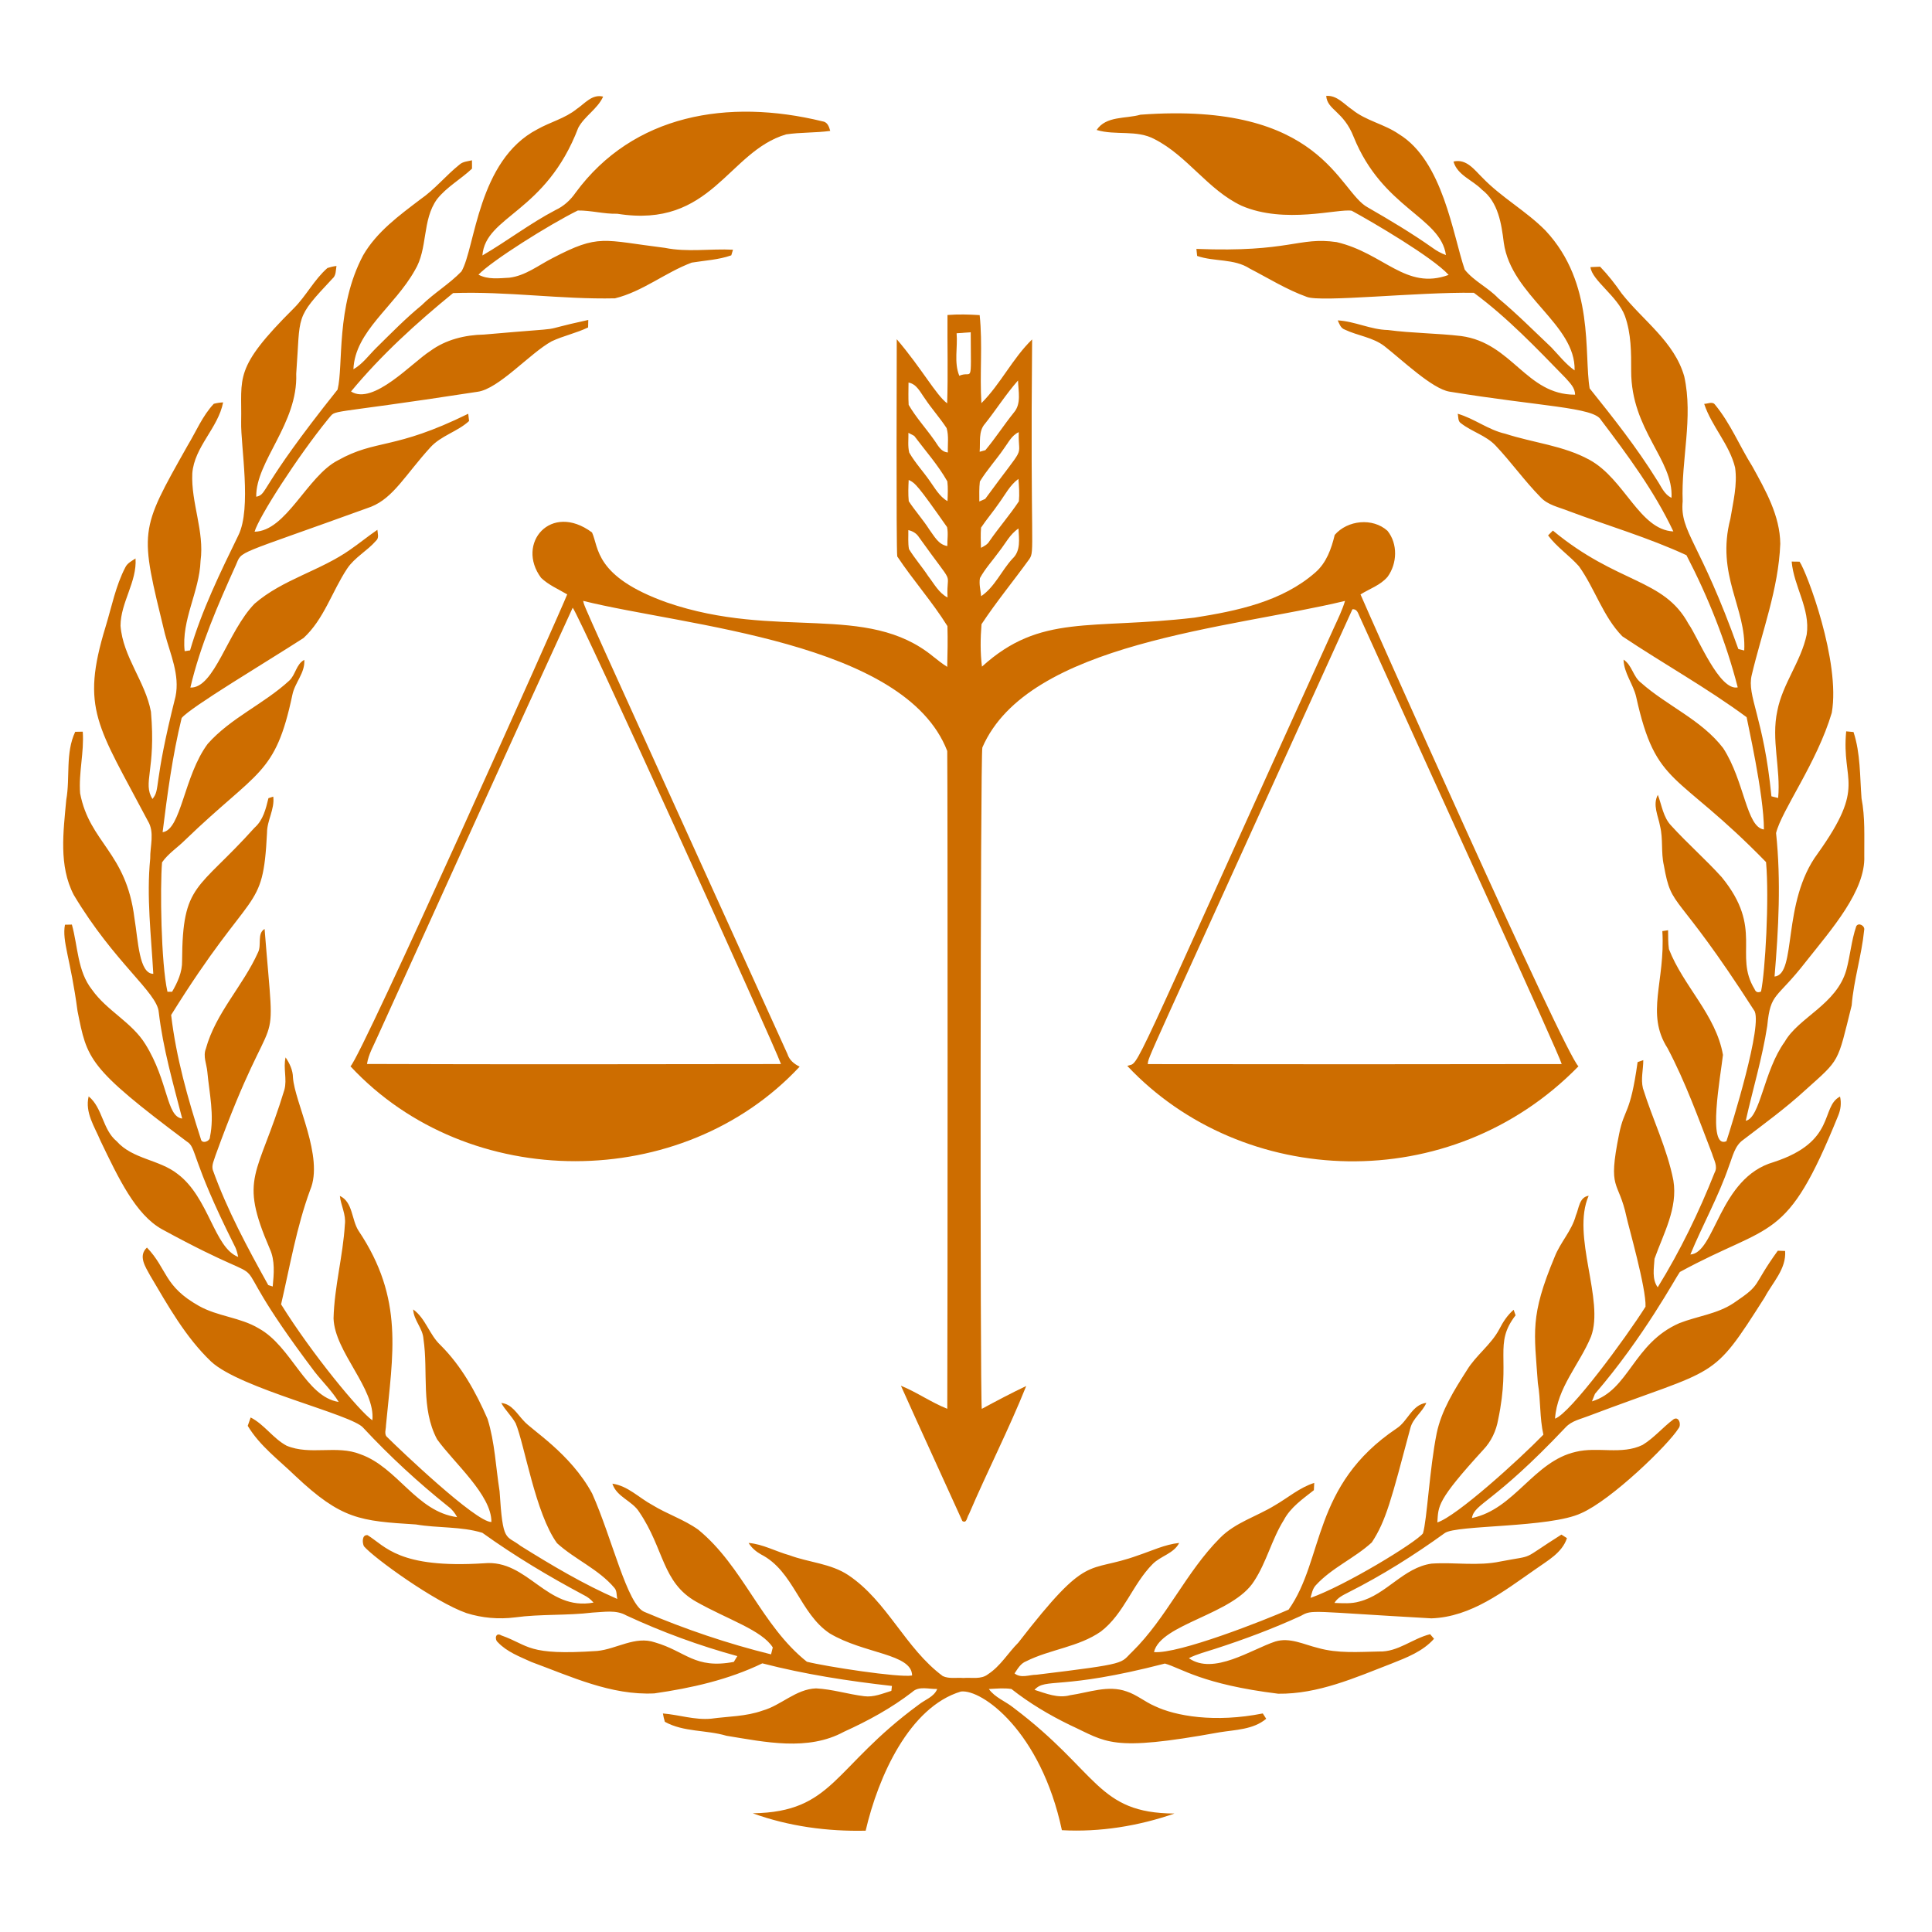 <svg xmlns="http://www.w3.org/2000/svg" xmlns:xlink="http://www.w3.org/1999/xlink" width="500" zoomAndPan="magnify" viewBox="0 0 375 375" height="500" preserveAspectRatio="xMidYMid meet" version="1.0"><defs><clipPath id="018acfb79d"><path d="M 12 18.176 L 362 18.176 L 362 355.676 L 12 355.676 Z M 12 18.176 " clip-rule="nonzero"/></clipPath></defs><rect x="-37.5" width="450" fill="#ffffff" y="-37.5" height="450" fill-opacity="1"/><rect x="-37.5" width="450" fill="#ffffff" y="-37.5" height="450" fill-opacity="1"/><rect x="-37.5" width="450" fill="#ffffff" y="-37.5" height="450" fill-opacity="1"/><g clip-path="url(#018acfb79d)"><path fill="#cd6d00" d="M 111.934 21.16 C 113.523 20.094 114.918 18.215 117.07 18.754 C 115.973 21.164 113.488 22.496 112.242 24.801 C 105.93 41.348 94.242 41.852 93.633 49.586 C 98.438 46.789 102.879 43.363 107.828 40.77 C 109.426 40.027 110.738 38.828 111.73 37.387 C 122.914 22.207 141.289 19.078 159.602 23.543 C 160.609 23.66 160.91 24.559 161.148 25.406 C 158.309 25.801 155.418 25.664 152.59 26.082 C 141.234 29.43 138.18 44.445 119.805 41.488 C 117.23 41.562 114.707 40.82 112.148 40.859 C 106.625 43.586 95.469 50.594 92.871 53.312 C 94.715 54.305 96.852 54.008 98.863 53.902 C 102.004 53.523 104.516 51.48 107.254 50.094 C 116.32 45.367 116.918 46.605 129.059 48.109 C 133.418 48.992 137.875 48.242 142.273 48.469 C 142.191 48.738 142.023 49.289 141.941 49.562 C 139.465 50.434 136.828 50.551 134.266 50.973 C 129.129 52.891 124.738 56.594 119.363 57.906 C 108.867 58.137 98.434 56.508 87.945 56.887 C 80.836 62.691 74 68.895 68.133 75.988 C 72.438 78.738 80.016 70.344 83.504 68.137 C 86.512 65.918 90.258 65.008 93.941 64.938 C 112.633 63.293 102.605 64.613 114.184 62.102 C 114.176 62.465 114.156 63.191 114.152 63.555 C 111.875 64.656 109.363 65.172 107.078 66.246 C 102.859 68.555 96.793 75.52 92.668 76.047 C 61.93 80.789 65.574 79.27 63.695 81.332 C 57.738 88.656 50.242 100.324 49.414 103.203 C 55.57 103.102 59.617 92.414 65.586 89.352 C 73.066 85.168 76.414 87.434 90.883 80.309 C 90.926 80.66 91.008 81.367 91.047 81.719 C 88.801 83.793 85.609 84.543 83.527 86.84 C 78.684 92.16 76.371 96.633 72.02 98.363 C 45.059 108.145 47.105 106.703 45.77 109.711 C 42.297 117.402 38.887 125.219 36.949 133.457 C 41.629 133.629 44.156 122.562 49.418 117.172 C 54.895 112.43 62.211 110.789 68.055 106.629 C 69.816 105.406 71.477 104.047 73.25 102.836 C 73.293 103.555 73.637 104.41 72.977 104.969 C 71.27 106.938 68.836 108.18 67.371 110.383 C 64.453 114.789 62.887 120.188 58.914 123.84 C 51.5 128.625 37.012 137.238 35.258 139.367 C 33.48 146.648 32.488 154.094 31.562 161.527 C 35.184 161.078 35.668 150.605 40.324 144.371 C 44.805 139.328 51.215 136.645 56.141 132.113 C 57.387 130.965 57.473 128.93 59.062 128.078 C 59.25 130.609 57.219 132.488 56.75 134.867 C 53.426 150.574 50.07 149.402 35.891 163.086 C 34.43 164.539 32.641 165.676 31.453 167.383 C 31.055 172.176 31.242 186.883 32.504 192.504 L 33.402 192.504 C 34.465 190.68 35.395 188.652 35.344 186.5 C 35.422 171.312 38.316 173 49.414 160.648 C 51.082 159.188 51.602 156.98 52.105 154.926 C 52.34 154.848 52.805 154.699 53.039 154.625 C 53.344 157.086 51.824 159.227 51.828 161.648 C 51.027 177.562 49.113 171.441 33.219 197.008 C 34.176 205.207 36.457 213.246 38.992 221.102 C 39.16 222.109 40.797 221.547 40.754 220.68 C 41.637 216.465 40.629 212.191 40.238 207.984 C 40.098 206.516 39.375 205.02 39.957 203.555 C 41.871 196.594 47.184 191.336 50.086 184.855 C 50.82 183.441 49.848 181.188 51.359 180.312 C 53.566 208.418 53.875 190.992 41.84 224.234 C 41.582 225.148 41.035 226.105 41.301 227.074 C 44.094 234.883 48.055 242.203 52.066 249.434 C 52.285 249.5 52.719 249.637 52.934 249.707 C 53.16 247.273 53.414 244.68 52.367 242.398 C 46.277 228.266 50.027 228.527 55.203 211.52 C 55.754 209.449 54.938 207.32 55.434 205.242 C 56.215 206.406 56.844 207.711 56.863 209.141 C 57.191 213.973 62.938 224.578 60.199 230.984 C 57.559 238.168 56.281 245.746 54.559 253.172 C 60.547 262.805 69.832 274.027 72.277 275.68 C 72.891 269.527 64.957 262.434 64.742 255.898 C 64.891 249.777 66.574 243.797 66.938 237.691 C 67.195 235.746 66.172 234.008 65.965 232.125 C 68.512 233.309 68.215 236.75 69.586 238.879 C 78.488 252.16 76.219 262.812 74.918 276.664 C 74.93 277.43 74.469 278.422 75.211 279 C 77.461 281.242 92.387 295.496 95.379 295.418 C 95.449 290.176 88.031 283.863 84.832 279.359 C 81.641 273.352 83.148 266.34 82.195 259.891 C 82.062 257.793 80.285 256.262 80.199 254.156 C 82.625 255.918 83.328 259.047 85.477 261.066 C 89.543 265.102 92.367 270.203 94.637 275.422 C 96.055 279.969 96.227 284.77 96.969 289.449 C 97.613 299.637 98.156 297.828 101.043 300.055 C 107.098 303.832 113.273 307.508 119.82 310.359 C 119.641 309.645 119.777 308.781 119.254 308.207 C 116.172 304.562 111.605 302.703 108.121 299.535 C 103.922 293.777 101.824 280.43 100.09 276.254 C 99.301 274.836 98.082 273.734 97.293 272.32 C 99.324 272.492 100.348 274.414 101.621 275.746 C 103.105 277.535 110.688 282.047 114.934 289.883 C 118.832 298.598 121.738 311.551 125.09 312.871 C 133.043 316.254 141.266 319.039 149.66 321.109 C 149.742 320.773 149.91 320.102 149.996 319.77 C 147.879 316.402 141.246 314.348 135.164 310.91 C 128.488 307.168 128.93 300.625 124.09 293.504 C 122.734 291.293 119.695 290.586 118.863 287.98 C 121.863 288.398 124.023 290.723 126.594 292.105 C 129.477 293.883 132.762 294.93 135.527 296.906 C 144.234 304.008 147.805 315.559 156.617 322.543 C 160.18 323.449 174.473 325.668 177.039 325.211 C 176.984 320.953 167.762 321.055 161.043 317.039 C 155.23 313.168 154.074 304.953 147.711 301.711 C 146.742 301.164 145.883 300.438 145.305 299.484 C 148.074 299.711 150.566 301.137 153.227 301.871 C 156.996 303.285 161.258 303.457 164.676 305.746 C 172.238 310.816 175.711 319.93 182.988 325.324 C 184.211 325.906 185.668 325.582 186.988 325.695 C 188.578 325.555 190.43 326.039 191.781 324.961 C 194.199 323.391 195.656 320.828 197.66 318.828 C 211.434 301.043 210.836 305.551 220.887 301.902 C 223.523 301.027 226.09 299.773 228.879 299.484 C 227.828 301.551 225.281 302.004 223.727 303.582 C 219.824 307.512 218.164 313.246 213.68 316.676 C 209.336 319.703 203.832 320.117 199.168 322.457 C 198.094 322.875 197.535 323.906 196.922 324.809 C 198.18 325.816 199.762 325.066 201.199 325.062 C 219.422 322.855 217.324 322.891 219.777 320.59 C 226.449 314.027 230.203 305.141 236.801 298.52 C 239.762 295.508 243.93 294.352 247.445 292.188 C 249.988 290.723 252.25 288.73 255.09 287.832 C 255.074 288.184 255.043 288.887 255.023 289.242 C 252.879 290.938 250.5 292.555 249.191 295.039 C 246.848 298.77 245.855 303.18 243.434 306.871 C 239.371 313.402 225.273 315.168 223.988 320.668 C 228.734 321.09 245.461 314.48 250.117 312.426 C 257.078 302.629 254.582 288.34 271.086 277.254 C 273.254 275.863 274.055 272.641 276.848 272.293 C 276.086 274.105 274.23 275.262 273.746 277.211 C 270.062 291.062 269.016 295.215 266.266 299.383 C 262.887 302.48 258.473 304.309 255.359 307.738 C 254.762 308.406 254.602 309.312 254.371 310.148 C 261.027 307.82 274.855 299.398 276.195 297.625 C 276.988 295.008 277.469 285.113 278.852 278.234 C 279.777 273.746 282.27 269.805 284.703 265.988 C 286.469 263.059 289.41 261.031 291.016 257.988 C 291.727 256.59 292.602 255.258 293.797 254.227 C 293.891 254.496 294.078 255.031 294.172 255.301 C 289.855 260.895 293.305 263.594 290.789 275.551 C 290.406 277.727 289.441 279.797 287.906 281.398 C 278.785 291.375 279.211 292.289 278.988 295.5 C 282.688 294.34 294.742 283.43 299.57 278.469 C 298.828 275.172 299.062 271.773 298.496 268.453 C 297.805 258.547 296.922 255.516 301.75 243.977 C 302.844 241.145 305.086 238.895 305.871 235.93 C 306.484 234.551 306.504 232.379 308.359 232.094 C 304.941 239.898 311.496 252.371 308.801 259.465 C 306.598 264.797 302.219 269.383 301.832 275.359 C 304.766 274.371 315.551 259.719 319.395 253.629 C 319.559 250.066 316.027 237.801 315.715 236.25 C 314.121 228.785 311.996 231.344 314.273 220.09 C 315.305 214.98 316.414 216.527 317.855 206.156 C 318.137 206.059 318.688 205.863 318.961 205.77 C 318.965 207.59 318.453 209.426 318.891 211.227 C 320.75 217.223 323.59 222.926 324.801 229.117 C 325.691 234.5 322.879 239.434 321.141 244.324 C 321.031 246.152 320.605 248.285 321.762 249.863 C 326.121 242.805 329.754 235.309 332.809 227.598 C 333.488 226.391 332.648 225.117 332.32 223.953 C 329.656 217.031 327.141 210.016 323.672 203.453 C 319.359 196.711 323.258 190.574 322.66 180.73 C 322.941 180.691 323.496 180.605 323.773 180.559 C 323.805 181.781 323.754 183.016 323.938 184.227 C 326.734 191.422 333.062 196.969 334.426 204.754 C 334 208.664 331.281 223.145 335.098 221.508 C 336.051 218.613 342.324 198.52 340.465 196.109 C 325.129 172.203 324.531 176.848 322.953 167.961 C 322.375 165.453 322.836 162.84 322.215 160.34 C 321.855 158.355 320.734 156.23 321.785 154.281 C 322.562 156.305 322.82 158.637 324.383 160.262 C 327.527 163.719 331.066 166.805 334.195 170.27 C 342.383 180.309 336.473 185.305 340.555 191.977 C 340.797 192.582 341.215 192.742 341.816 192.449 C 342.625 188.621 343.43 174.52 342.789 167.332 C 325.289 149.363 321.492 152.938 317.574 135.238 C 316.992 132.75 315.207 130.664 315.129 128.035 C 316.809 129.117 316.961 131.352 318.535 132.535 C 323.613 137.035 330.254 139.715 334.461 145.203 C 338.633 151.613 338.945 160.562 342.375 161 C 342.391 154.199 339.07 139.738 339.02 139.207 C 331.289 133.5 322.863 128.836 314.887 123.504 C 311.125 119.645 309.578 114.246 306.473 109.91 C 304.594 107.797 302.176 106.207 300.48 103.922 C 300.785 103.609 301.102 103.301 301.414 102.984 C 314.012 113.426 322.906 112.203 327.734 121.09 C 329.598 123.707 333.719 134.176 337.293 133.418 C 335 124.523 331.562 115.902 327.336 107.762 C 319.949 104.34 312.078 102.051 304.457 99.188 C 302.582 98.434 300.418 98.043 299 96.488 C 295.891 93.324 293.32 89.684 290.273 86.465 C 288.402 84.508 285.672 83.797 283.578 82.156 C 282.941 81.766 283.098 80.918 282.938 80.309 C 286.168 81.238 288.883 83.453 292.184 84.191 C 297.602 85.953 303.457 86.473 308.516 89.25 C 315.355 92.984 318.215 102.836 324.797 103.152 C 321.121 95.355 315.926 88.348 310.734 81.492 C 309.355 79.035 299.062 78.914 281.336 76.016 C 277.988 75.457 272.297 70 268.77 67.23 C 266.496 65.449 263.523 65.18 260.98 63.957 C 260.215 63.68 259.957 62.848 259.656 62.188 C 262.98 62.363 266.043 63.988 269.387 64.055 C 274.109 64.684 278.898 64.668 283.625 65.227 C 293.551 66.578 296.188 76.625 305.719 76.609 C 305.73 75.254 304.711 74.336 303.902 73.395 C 298.242 67.586 292.605 61.66 286.074 56.832 C 275.168 56.66 256.395 58.723 253.652 57.625 C 249.758 56.23 246.234 54.02 242.574 52.129 C 239.523 50.148 235.699 50.84 232.363 49.676 C 232.332 49.34 232.258 48.656 232.223 48.312 C 250.461 49.031 251.98 45.918 259.438 46.992 C 268.648 49.145 272.852 56.41 281.18 53.359 C 278.074 49.93 266.43 43.117 262.367 40.902 C 259.73 40.449 249.375 43.57 240.984 39.934 C 234.457 36.863 230.504 30.273 224.113 27.02 C 220.629 25.129 216.539 26.34 212.859 25.23 C 214.703 22.449 218.527 23.086 221.363 22.262 C 256.746 19.641 259.73 37.207 265.5 40.266 C 269.777 42.73 274.023 45.258 278.059 48.109 C 278.855 48.695 279.723 49.168 280.656 49.508 C 279.594 42.059 268.383 40.512 262.746 26.578 C 260.781 21.551 257.613 21.367 257.418 18.613 C 259.516 18.461 260.871 20.219 262.453 21.273 C 265.145 23.461 268.691 24.07 271.52 26.031 C 280.094 31.238 282 45.621 284.305 52.336 C 286.086 54.578 288.832 55.801 290.797 57.875 C 294.395 60.867 297.691 64.188 301.09 67.402 C 302.559 68.938 303.875 70.656 305.629 71.891 C 305.879 62.922 293.332 57.402 291.887 47.129 C 291.43 43.426 290.812 39.219 287.625 36.801 C 285.844 34.949 282.871 34.016 282.121 31.359 C 284.652 30.754 286.176 32.973 287.75 34.5 C 291.461 38.359 296.254 40.957 300.004 44.777 C 309.582 55.031 307.406 68.66 308.551 75.387 C 313.137 81.105 317.695 86.871 321.57 93.113 C 322.422 94.359 322.977 95.938 324.438 96.625 C 324.852 89.191 316.609 83.543 316.609 72.004 C 316.621 68.414 316.621 64.754 315.398 61.332 C 313.988 57.504 308.984 54.418 308.707 51.848 C 309.328 51.812 309.957 51.781 310.582 51.766 C 312.129 53.379 313.512 55.141 314.777 56.977 C 318.918 62.242 325.02 66.348 326.918 73.082 C 328.68 81.09 326.297 89.219 326.605 97.293 C 326.051 103.359 329.922 104.945 337.414 125.977 C 337.703 126.047 338.27 126.184 338.555 126.258 C 339 118.039 333.008 111.609 335.867 100.684 C 336.402 97.406 337.258 94.094 336.781 90.754 C 335.676 86.23 332.234 82.777 330.781 78.395 C 331.438 78.391 332.395 77.855 332.887 78.551 C 335.879 82.172 337.652 86.582 340.133 90.535 C 342.695 95.191 345.496 100.082 345.551 105.551 C 345.215 114.32 342.008 122.578 340.008 131.035 C 339.023 135.098 342.336 139.195 343.832 154.562 C 344.156 154.645 344.809 154.805 345.137 154.887 C 345.672 149.238 343.746 143.566 344.984 137.941 C 346.008 132.691 349.59 128.387 350.68 123.156 C 351.414 118.184 348.176 113.84 347.762 109 C 348.145 109.008 348.914 109.012 349.293 109.02 C 350.664 110.965 357.281 128.441 355.547 138.348 C 352.672 148.055 345.824 157.258 344.734 161.691 C 345.715 170.953 345.219 180.289 344.438 189.547 C 348.82 189.133 345.773 175.129 352.816 165.672 C 362.355 152.312 357.391 151.871 358.344 141.953 C 358.699 141.984 359.414 142.051 359.766 142.086 C 361.129 146.223 360.988 150.652 361.32 154.949 C 362.035 158.641 361.832 162.41 361.855 166.148 C 362.125 172.879 355.539 180.328 350.566 186.605 C 344.727 194.141 343.672 192.5 343.02 199.141 C 342.062 205.367 340.219 211.406 338.848 217.543 C 341.691 216.996 342.309 207.883 346.41 202.215 C 349.125 197.441 356.469 194.992 358.375 188.266 C 359.133 185.469 359.355 182.539 360.297 179.789 C 360.73 178.973 362.047 179.695 361.832 180.543 C 361.344 185.453 359.805 190.215 359.41 195.148 C 356.582 206.52 357.23 205.469 350.355 211.641 C 346.59 215.102 342.445 218.109 338.391 221.215 C 336.699 222.363 336.309 224.5 335.605 226.285 C 333.578 232.227 330.484 237.727 328.098 243.5 C 332.941 243.207 333.637 228.641 344.246 225.57 C 356.555 221.566 353.285 214.855 357.148 212.844 C 357.438 214.09 357.285 215.371 356.789 216.551 C 346.668 241.527 344.082 237.062 326.059 246.891 C 325.34 247.812 319.078 259.543 309.582 270.543 C 309.434 270.914 309.141 271.645 308.996 272.008 C 316.254 269.793 316.98 260.738 325.977 256.816 C 329.457 255.457 333.332 255.039 336.492 252.93 C 342.191 249.086 339.852 249.98 345.066 242.766 C 345.422 242.777 346.133 242.801 346.492 242.812 C 346.746 246.301 344.055 248.926 342.527 251.816 C 332.039 268.293 333.816 265.203 308.402 274.816 C 306.855 275.434 305.102 275.754 303.91 277.02 C 289.777 291.973 286.219 291.73 285.699 294.648 C 293.961 292.953 297.688 283.652 305.848 281.805 C 310.098 280.746 314.738 282.441 318.82 280.461 C 321.051 279.102 322.746 277.039 324.828 275.484 C 325.891 274.812 326.402 276.566 325.797 277.25 C 323.855 280.398 312.801 291.129 306.922 293.703 C 300.828 296.586 282.633 295.953 280.426 297.57 C 274.496 301.855 268.285 305.77 261.75 309.066 C 260.727 309.602 259.621 310.082 259.016 311.129 C 260.629 311.184 262.301 311.32 263.875 310.852 C 269.102 309.516 272.41 304.258 277.871 303.496 C 282.328 303.191 286.855 304.023 291.262 303.078 C 298.359 301.715 294.77 303.109 303.07 297.863 C 303.34 298.035 303.871 298.375 304.145 298.551 C 303.195 301.449 300.297 302.957 297.973 304.629 C 291.895 308.844 285.566 313.852 277.844 314.121 C 254.27 312.805 254.773 312.348 252.508 313.637 C 247.098 316.117 241.516 318.207 235.859 320.035 C 234.141 320.602 232.367 321.031 230.758 321.852 C 235.543 325.23 242.918 320.129 247.527 318.621 C 250.355 317.746 253.113 319.219 255.82 319.863 C 259.676 320.965 263.73 320.629 267.688 320.555 C 271.332 320.676 274.18 318.035 277.586 317.199 C 277.777 317.422 278.156 317.859 278.344 318.086 C 276.184 320.531 273.027 321.742 270.062 322.914 C 263.004 325.652 255.82 328.844 248.098 328.75 C 233.289 326.922 229.344 323.809 226.109 322.895 C 205.688 328.176 203.031 325.555 200.793 327.996 C 203.016 328.695 205.348 329.699 207.715 329.039 C 211.328 328.527 215.078 327.012 218.684 328.312 C 220.645 328.949 222.234 330.332 224.117 331.141 C 228.137 333.082 235.816 334.434 245.105 332.578 C 245.27 332.836 245.605 333.355 245.77 333.613 C 243.246 335.742 239.742 335.738 236.645 336.25 C 215.387 340.109 214.902 338.141 207.617 334.801 C 203.629 332.859 199.801 330.578 196.316 327.832 C 194.863 327.605 193.387 327.766 191.934 327.836 C 193.133 329.516 195.199 330.223 196.766 331.504 C 213.281 343.957 212.883 351.914 227.965 352.008 C 220.984 354.426 213.5 355.648 206.113 355.238 C 202.027 336.031 190.574 327.824 186.512 328.324 C 176.539 331.324 170.473 344.77 168.023 355.336 C 160.605 355.504 153.098 354.496 146.113 351.961 C 161.816 351.711 161.641 343.113 178.297 330.895 C 179.527 329.902 181.281 329.395 181.918 327.828 C 180.293 327.898 178.375 327.176 177.047 328.438 C 172.996 331.559 168.473 334.02 163.824 336.129 C 156.793 339.957 148.48 338.121 141 336.91 C 137.07 335.742 132.719 336.23 129.047 334.203 C 128.887 333.668 128.758 333.129 128.672 332.582 C 131.793 332.836 134.852 333.887 138.008 333.598 C 141.348 333.141 144.789 333.18 148.004 332.027 C 151.641 331 154.477 327.855 158.395 327.715 C 161.559 327.871 164.613 328.855 167.746 329.234 C 169.578 329.473 171.301 328.715 173.012 328.195 C 173.039 327.957 173.094 327.48 173.125 327.242 C 164.668 326.289 156.227 324.992 147.969 322.855 C 141.398 326.039 134.191 327.656 127 328.688 C 118.609 329.098 110.828 325.414 103.137 322.586 C 100.855 321.543 98.387 320.625 96.625 318.758 C 95.949 318.191 96.191 316.762 97.289 317.426 C 102.84 319.387 102.168 321.375 115.93 320.449 C 119.688 320.078 123.293 317.477 127.125 318.785 C 133.133 320.523 134.82 324.008 142.434 322.574 C 142.602 322.293 142.945 321.73 143.113 321.449 C 135.734 319.43 128.512 316.781 121.566 313.555 C 119.555 312.41 117.207 312.91 115.016 313 C 110.016 313.609 104.953 313.258 99.965 313.934 C 96.812 314.332 93.586 314.059 90.555 313.105 C 84.418 310.969 72.578 302.406 70.637 300.129 C 70.305 299.445 70.227 297.844 71.344 297.973 C 74.805 300.102 77.363 304.496 93.973 303.43 C 102.473 302.641 106.047 312.75 115.203 311.062 C 114.676 310.449 114.051 309.953 113.336 309.613 C 106.527 305.984 99.891 302.016 93.625 297.516 C 89.48 296.246 85.008 296.629 80.746 295.898 C 69.859 295.223 66.293 294.922 57.32 286.473 C 54.109 283.363 50.414 280.648 48.086 276.754 C 48.227 276.348 48.508 275.539 48.652 275.129 C 51.324 276.496 52.988 279.195 55.629 280.609 C 60.199 282.531 65.355 280.422 69.953 282.27 C 77.184 284.816 80.801 293.41 88.727 294.477 C 88.312 293.707 87.789 293.008 87.09 292.484 C 81.195 287.777 75.637 282.656 70.504 277.133 C 68.387 274.547 46.594 269.543 40.961 264.266 C 35.984 259.512 32.605 253.426 29.133 247.562 C 28.227 245.898 26.766 243.766 28.523 242.152 C 32.531 246.352 31.75 249.633 38.617 253.48 C 42.262 255.535 46.648 255.684 50.242 257.848 C 56.641 261.383 59.344 271.113 65.742 272.117 C 64.43 269.977 62.609 268.219 61.066 266.25 C 39.559 237.742 58.496 253.367 31.406 238.578 C 26.336 235.73 23.035 228.777 19.508 221.438 C 18.355 218.672 16.453 215.953 17.207 212.805 C 19.938 215.047 19.883 219.23 22.637 221.508 C 25.754 225.027 30.898 225.039 34.477 227.867 C 40.57 232.438 41.562 242.199 46.234 243.969 C 46.07 243.164 45.859 242.371 45.453 241.656 C 36.996 224.805 38.203 222.742 36.281 221.586 C 16.969 207.133 16.934 205.629 15.047 196.238 C 13.688 186 12.004 182.723 12.609 179.488 C 12.945 179.484 13.617 179.473 13.953 179.461 C 15.137 183.699 15.012 188.5 17.859 192.098 C 20.746 196.199 25.59 198.402 28.23 202.695 C 32.715 209.922 32.262 216.75 35.363 217.109 C 33.602 210.281 31.633 203.473 30.812 196.445 C 30.5 192.617 22.184 186.863 14.328 173.723 C 11.355 168.031 12.312 161.391 12.859 155.258 C 13.645 150.891 12.656 146.168 14.598 142.043 C 14.965 142.031 15.699 142.02 16.062 142.016 C 16.352 146.023 15.242 149.977 15.551 153.98 C 17.406 163.629 24.5 165.348 26.094 178.207 C 26.828 182.625 26.988 189 29.754 189.02 C 29.344 181.582 28.414 174.109 29.156 166.645 C 29.113 164.223 30.059 161.547 28.695 159.336 C 18.953 140.848 15.605 137.66 20.488 121.668 C 21.68 117.785 22.441 113.727 24.336 110.102 C 24.734 109.285 25.59 108.883 26.305 108.395 C 26.617 112.926 23.402 116.945 23.395 121.465 C 23.859 127.508 28.211 132.293 29.301 138.156 C 30.293 149.566 27.637 151.902 29.59 155.082 C 31.211 153.086 29.637 152.777 34.07 135.184 C 34.934 131 33.059 126.996 32.012 123.039 C 27.082 102.77 26.934 103.312 36.414 86.484 C 38.066 83.762 39.289 80.723 41.5 78.375 C 42.09 78.223 42.691 78.129 43.309 78.102 C 42.332 83.105 37.738 86.68 37.324 91.871 C 37.059 97.602 39.707 103.117 38.926 108.871 C 38.715 114.863 35.168 120.309 35.844 126.391 C 36.102 126.355 36.625 126.277 36.891 126.238 C 39.156 118.48 42.73 111.168 46.258 103.926 C 48.891 98.629 46.699 86.562 46.809 81.875 C 46.992 73.156 45.168 71.621 57.051 59.812 C 59.449 57.41 60.984 54.266 63.559 52.02 C 64.125 51.832 64.707 51.695 65.309 51.625 C 65.16 52.469 65.258 53.48 64.52 54.086 C 57.102 61.996 58.367 60.91 57.496 72.543 C 57.852 82.254 49.629 89.52 49.734 96.418 C 52.035 95.914 49.949 95.137 65.523 75.617 C 66.699 70.914 65.137 59.602 70.492 49.543 C 73.129 44.988 77.48 41.824 81.594 38.695 C 84.383 36.77 86.527 34.082 89.16 31.973 C 89.828 31.352 90.77 31.32 91.609 31.113 C 91.609 31.516 91.617 32.328 91.617 32.734 C 89.434 34.797 86.703 36.281 84.824 38.664 C 81.879 42.742 83.098 48.254 80.516 52.473 C 76.586 59.508 68.902 64.281 68.598 71.676 C 70.375 70.664 71.586 68.949 73.02 67.531 C 75.887 64.707 78.703 61.82 81.824 59.262 C 84.242 56.871 87.219 55.125 89.574 52.68 C 92.27 48.047 92.719 31.129 104.293 25.102 C 106.789 23.688 109.672 22.988 111.934 21.16 Z M 111.934 21.16 " fill-opacity="1" fill-rule="nonzero"/></g><path fill="#cd6d00" d="M 183.906 61.141 C 185.988 60.977 188.074 61.031 190.152 61.164 C 190.754 66.828 190.133 72.566 190.488 78.254 C 194.223 74.531 196.543 69.555 200.332 65.883 C 199.965 106.742 200.895 106.875 199.801 108.504 C 196.742 112.746 193.395 116.793 190.512 121.156 C 190.293 123.875 190.254 126.676 190.598 129.391 C 201.977 119.051 211.602 122.273 231.859 119.883 C 240.098 118.578 248.844 116.785 255.305 111.113 C 257.457 109.246 258.422 106.516 259.066 103.828 C 261.547 100.953 266.441 100.438 269.309 103.031 C 271.344 105.551 271.207 109.375 269.336 111.949 C 267.953 113.586 265.848 114.273 264.074 115.375 C 264.523 116.547 303.766 204.797 306.379 206.969 C 281.484 232.48 241.152 230.652 218.805 206.891 C 221.449 205.855 217.738 212.551 258.93 121.805 C 259.711 120.109 260.531 118.426 261.07 116.637 C 238.832 122.008 199.539 124.602 190.676 145.086 C 190.277 146.023 190.211 270.238 190.562 273.461 C 193.41 271.926 196.266 270.406 199.188 269.023 C 195.809 277.453 191.645 285.555 188.07 293.91 C 187.695 294.395 187.668 295.793 186.789 295.227 C 182.832 286.465 178.793 277.746 174.867 268.969 C 177.973 270.23 180.738 272.207 183.867 273.445 C 183.941 254 183.953 153.641 183.859 145.766 C 175.629 124.469 132.844 121.527 113.191 116.629 C 113.594 118.219 111.203 112.785 152.84 204.574 C 153.211 205.762 154.129 206.512 155.211 207.035 C 132.477 231.441 90.93 231.586 68.027 206.973 C 70.176 205.062 108.836 118.633 110.094 115.371 C 108.379 114.352 106.469 113.551 105.02 112.152 C 100.082 105.492 106.914 97.406 114.91 103.348 C 116.266 106.27 115.332 111.914 129.453 116.945 C 150.781 124.281 168.238 116.855 181.133 127.434 C 182.016 128.133 182.898 128.84 183.855 129.438 C 183.922 126.801 183.973 124.16 183.895 121.523 C 180.961 116.816 177.23 112.625 174.156 108.004 C 173.93 106.535 174.059 66.051 174.059 65.844 C 178.891 71.492 181.73 76.75 183.844 78.285 C 184.031 72.57 183.859 66.855 183.906 61.141 M 185.676 64.688 C 185.918 67.422 185.133 70.336 186.199 72.934 C 188.77 71.793 188.469 75.266 188.418 64.492 C 187.504 64.559 186.59 64.613 185.676 64.688 M 191.191 82.242 C 189.859 83.727 190.324 85.871 190.148 87.688 C 190.426 87.613 190.977 87.457 191.258 87.383 C 193.211 85.051 194.871 82.465 196.781 80.086 C 198.289 78.363 197.645 75.922 197.598 73.848 C 195.27 76.492 193.383 79.484 191.191 82.242 M 176.344 74.254 C 176.344 75.699 176.277 77.141 176.371 78.582 C 177.762 80.988 179.66 83.055 181.258 85.32 C 182.012 86.316 182.547 87.707 183.98 87.82 C 183.918 86.25 184.191 84.617 183.738 83.098 C 182.43 81.094 180.816 79.316 179.496 77.32 C 178.621 76.137 177.949 74.547 176.344 74.254 M 194.863 87.062 C 193.371 89.242 191.566 91.203 190.191 93.461 C 190.035 94.742 190.086 96.043 190.086 97.336 C 190.371 97.207 190.941 96.961 191.227 96.84 C 199.48 85.539 197.598 89.473 197.738 83.883 C 196.359 84.5 195.723 85.918 194.863 87.062 M 176.324 84.012 C 176.355 85.277 176.172 86.59 176.48 87.84 C 177.602 89.809 179.168 91.477 180.453 93.332 C 181.477 94.746 182.336 96.379 183.91 97.27 C 183.961 95.992 184.031 94.703 183.879 93.434 C 182.07 90.254 179.633 87.512 177.449 84.605 C 177.168 84.457 176.605 84.16 176.324 84.012 M 176.375 93.156 C 176.309 94.527 176.254 95.91 176.387 97.281 C 177.629 99.18 179.168 100.875 180.387 102.793 C 181.336 104.055 182.145 105.73 183.879 105.984 C 183.852 104.762 184.082 103.512 183.824 102.309 C 178.109 94.176 177.648 93.746 176.375 93.156 M 193.906 97.656 C 192.801 99.277 191.512 100.777 190.422 102.41 C 190.312 103.715 190.371 105.027 190.406 106.336 C 191.023 106.008 191.684 105.688 192.039 105.051 C 193.867 102.406 195.992 99.977 197.766 97.301 C 197.898 95.855 197.797 94.395 197.676 92.953 C 196.016 94.164 195.094 96.035 193.906 97.656 M 193.945 107.031 C 192.699 108.762 191.23 110.336 190.207 112.211 C 190 113.379 190.336 114.559 190.438 115.719 C 193.082 113.941 194.379 110.766 196.516 108.445 C 198.172 106.914 197.781 104.598 197.688 102.582 C 196.031 103.68 195.148 105.516 193.945 107.031 M 176.305 102.895 C 176.332 104.117 176.211 105.355 176.43 106.574 C 177.547 108.406 178.98 110.02 180.156 111.816 C 181.301 113.285 182.199 115.074 183.918 115.973 C 183.637 110.254 185.742 114.605 178.395 104.305 C 177.922 103.539 177.164 103.082 176.305 102.895 M 73.328 201.113 C 72.566 202.887 71.531 204.578 71.234 206.516 C 98.02 206.609 124.801 206.574 151.586 206.531 C 150.258 202.715 112.453 119.391 111.16 117.961 C 98.441 145.625 85.945 173.398 73.328 201.113 M 262.504 118.262 C 220.812 210.152 223.047 204.742 222.781 206.543 C 249.562 206.586 276.344 206.582 303.129 206.535 C 302.508 204.316 279.906 155.062 263.859 119.574 C 263.582 118.941 263.352 118.164 262.504 118.262 Z M 262.504 118.262 " fill-opacity="1" fill-rule="nonzero"/></svg>